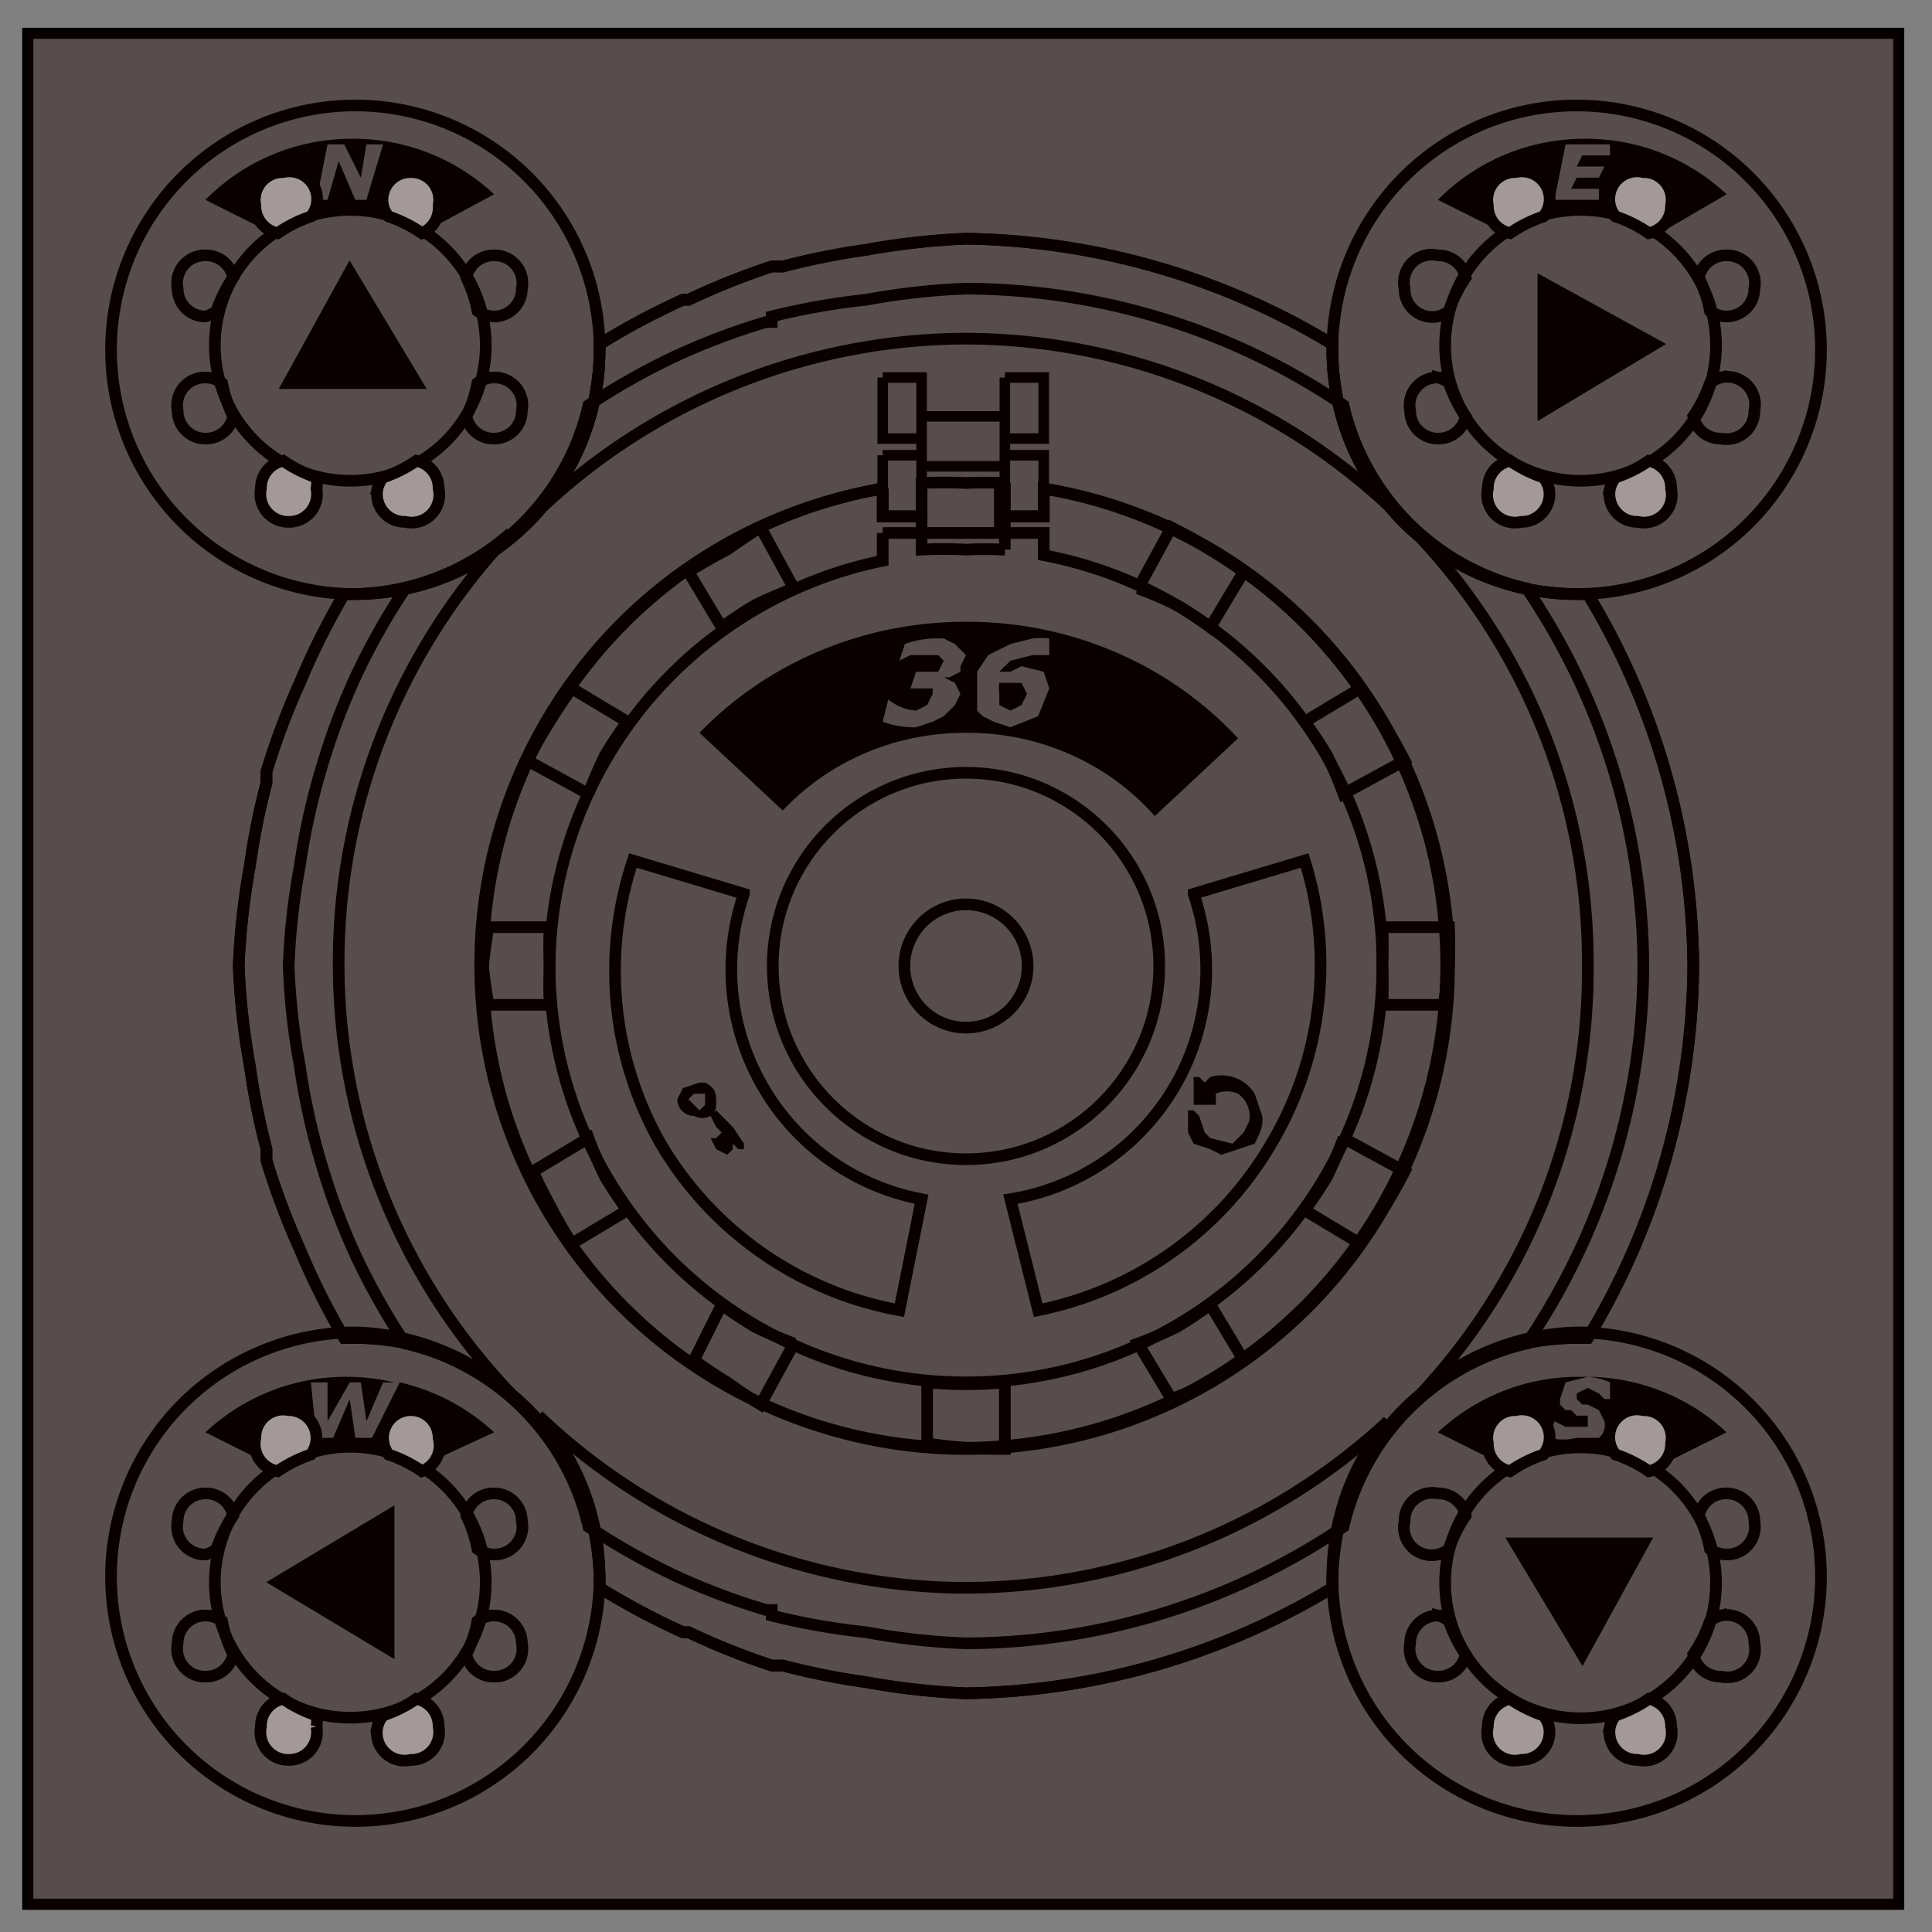 <svg xmlns="http://www.w3.org/2000/svg" fill="none" viewBox="0 0 348 348"><rect x="0" y="0" width="348" height="348" fill="#808080" stroke="none"/><defs><path id="b" d="M-10 99H6v19h-16z"/><path id="a" d="M-30 95h56v61h-56z"/></defs><path stroke="#000" stroke-width="2" d="M5 6h337v337H5z"/><path stroke="#000" stroke-width="2.1" d="M174 43a131 131 0 0 0-18 2 131 131 0 0 0-15 3 131 131 0 0 0-1 0 131 131 0 0 0-1 0 131 131 0 0 0-15 6 131 131 0 0 0-1 0 131 131 0 0 0-15 8 44 44 0 0 1 0 1 44 44 0 0 1-44 44 44 44 0 0 1-2 0 131 131 0 0 0-8 16 131 131 0 0 0-6 16 131 131 0 0 0 0 2 131 131 0 0 0-3 15 131 131 0 0 0-2 18 131 131 0 0 0 2 18 131 131 0 0 0 3 15 131 131 0 0 0 0 1 131 131 0 0 0 0 1 131 131 0 0 0 6 16 131 131 0 0 0 8 16 44 44 0 0 1 2 0 44 44 0 0 1 44 44 44 44 0 0 1 0 1 131 131 0 0 0 15 8 131 131 0 0 0 1 0 131 131 0 0 0 15 6 131 131 0 0 0 2 0 131 131 0 0 0 15 3 131 131 0 0 0 18 2 131 131 0 0 0 66-19 44 44 0 0 1 0-1 44 44 0 0 1 44-44 44 44 0 0 1 2 0 131 131 0 0 0 19-67 131 131 0 0 0-19-67 44 44 0 0 1-2 0 44 44 0 0 1-44-44 44 44 0 0 1 0-1 131 131 0 0 0-66-19z"/><path stroke="#000" stroke-width="2.1" d="M174 52a122 122 0 0 0-18 2 122 122 0 0 0-17 3 122 122 0 0 0 0 1 122 122 0 0 0-1 0 122 122 0 0 0-16 6 122 122 0 0 0-16 9 44 44 0 0 1-33 33 122 122 0 0 0-9 16 122 122 0 0 0-6 16 122 122 0 0 0-4 18 122 122 0 0 0-2 18 122 122 0 0 0 2 18 122 122 0 0 0 4 18 122 122 0 0 0 6 16 122 122 0 0 0 9 16 44 44 0 0 1 33 33 122 122 0 0 0 16 9 122 122 0 0 0 16 6 122 122 0 0 0 1 0 122 122 0 0 0 0 1 122 122 0 0 0 17 3 122 122 0 0 0 18 2 122 122 0 0 0 68-21 44 44 0 0 1 33-33 122 122 0 0 0 21-68 122 122 0 0 0-21-68 44 44 0 0 1-33-33 122 122 0 0 0-68-21z"/><path stroke="#000" stroke-width="2.1" d="M174 87a87 87 0 0 0-8 0v6h-7v-5a87 87 0 0 0-72 86 87 87 0 0 0 87 87 87 87 0 0 0 87-87 87 87 0 0 0-73-86v5h-7v-6a87 87 0 0 0-7 0z"/><path stroke="#000" stroke-width="2.1" d="M159 96v5a75 75 0 0 0-60 73 75 75 0 0 0 75 75 75 75 0 0 0 75-75 75 75 0 0 0-61-74v-4h-7v3a75 75 0 0 0-7 0 75 75 0 0 0-8 0v-3h-7z"/><circle cx="174" cy="174" r="34.8" stroke="#000" stroke-width="2.1"/><circle cx="174" cy="174" r="11.1" stroke="#000" stroke-width="2.1"/><path stroke="#000" stroke-width="2.1" d="M64 19a44 44 0 0 0-44 44 44 44 0 0 0 44 44 44 44 0 0 0 28-11 112 112 0 0 0-31 77 112 112 0 0 0 0 1 112 112 0 0 0 31 77 44 44 0 0 0-28-11 44 44 0 0 0-44 44 44 44 0 0 0 44 44 44 44 0 0 0 44-44 44 44 0 0 0-11-29 112 112 0 0 0 76 31 112 112 0 0 0 1 0 112 112 0 0 0 76-30 44 44 0 0 0-10 28 44 44 0 0 0 44 44 44 44 0 0 0 44-44 44 44 0 0 0-44-44 44 44 0 0 0-28 11 112 112 0 0 0 30-77 112 112 0 0 0 0-1 112 112 0 0 0-30-76 44 44 0 0 0 28 10 44 44 0 0 0 44-44 44 44 0 0 0-44-44 44 44 0 0 0-44 44 44 44 0 0 0 10 28 112 112 0 0 0-76-30 112 112 0 0 0-1 0 112 112 0 0 0-76 31 44 44 0 0 0 11-29 44 44 0 0 0-44-44z"/><path stroke="#000" stroke-width="2.1" d="M88 167a87 87 0 0 0-1 7 87 87 0 0 0 1 7h11a75 75 0 0 1 0-7 75 75 0 0 1 0-7H88zm161 0a75 75 0 0 1 0 7 75 75 0 0 1 0 7h11a87 87 0 0 0 1-7 87 87 0 0 0 0-7h-12zM103 124a87 87 0 0 0-4 6 87 87 0 0 0-4 7l11 6a75 75 0 0 1 3-7 75 75 0 0 1 4-6zm139 81a75 75 0 0 1-3 7 75 75 0 0 1-4 6l10 6a87 87 0 0 0 4-6 87 87 0 0 0 4-7zM137 95a87 87 0 0 0-6 4 87 87 0 0 0-7 4l6 10a75 75 0 0 1 6-4 75 75 0 0 1 7-3zm81 140a75 75 0 0 1-6 4 75 75 0 0 1-7 3l6 10a87 87 0 0 0 7-3 87 87 0 0 0 6-4zM181 249a75 75 0 0 1-14 0v11a87 87 0 0 0 14 1zM224 103a87 87 0 0 0-6-4 87 87 0 0 0-7-4l-6 11a75 75 0 0 1 7 3 75 75 0 0 1 6 4zm-81 139a75 75 0 0 1-7-3 75 75 0 0 1-6-4l-5 10a87 87 0 0 0 6 4 87 87 0 0 0 6 4zM253 137a87 87 0 0 0-4-7 87 87 0 0 0-4-6l-10 6a75 75 0 0 1 4 6 75 75 0 0 1 3 7zm-140 81a75 75 0 0 1-4-6 75 75 0 0 1-3-7l-10 6a87 87 0 0 0 3 6 87 87 0 0 0 4 7z"/><path stroke="#000" stroke-width="1.9" d="M159 68v11h7V68h-7zm22 0v11h7V68h-7zm-15 7v9h15v-9h-15zM159 82v11h7V82h-7zm22 0v11h7V82h-7zM166 87h14v9h-14z"/><path stroke="#000" stroke-width="2.1" d="M166 93h-7v-5a87 87 0 1 0 29 0v5h-7v3h-15v-3z"/><path stroke="#000" stroke-width="2.1" d="M174 43a131 131 0 0 0-18 2 131 131 0 0 0-15 3 131 131 0 0 0-1 0 131 131 0 0 0-1 0 131 131 0 0 0-15 6 131 131 0 0 0-1 0 131 131 0 0 0-15 8 44 44 0 0 1 0 1 44 44 0 0 1-44 44 44 44 0 0 1-2 0 131 131 0 0 0-8 16 131 131 0 0 0-6 16 131 131 0 0 0 0 2 131 131 0 0 0-3 15 131 131 0 0 0-2 18 131 131 0 0 0 2 18 131 131 0 0 0 3 15 131 131 0 0 0 0 1 131 131 0 0 0 0 1 131 131 0 0 0 6 16 131 131 0 0 0 8 16 44 44 0 0 1 2 0 44 44 0 0 1 44 44 44 44 0 0 1 0 1 131 131 0 0 0 15 8 131 131 0 0 0 1 0 131 131 0 0 0 15 6 131 131 0 0 0 2 0 131 131 0 0 0 15 3 131 131 0 0 0 18 2 131 131 0 0 0 66-19 44 44 0 0 1 0-1 44 44 0 0 1 44-44 44 44 0 0 1 2 0 131 131 0 0 0 19-67 131 131 0 0 0-19-67 44 44 0 0 1-2 0 44 44 0 0 1-44-44 44 44 0 0 1 0-1 131 131 0 0 0-66-19z"/><path fill="#000" d="M63 25a37 37 0 0 0-26 11l12 6a25 25 0 0 1 14-5 25 25 0 0 1 13 5l13-7a37 37 0 0 0-26-10zm-4 1h3l3 6 1-6h3l-3 10h-2l-3-7-2 7h-2l2-10z"/><circle cx="63.1" cy="62.2" r="24.4" stroke="#000" stroke-width="2.1"/><path stroke="#000" stroke-width="2.1" d="M37 46a5 5 0 0 0-5 6 5 5 0 0 0 5 5 5 5 0 0 0 2-1 24 24 0 0 1 3-6 5 5 0 0 0-5-4zm52 22a5 5 0 0 0-3 1 24 24 0 0 1-2 6 5 5 0 0 0 5 4 5 5 0 0 0 5-5 5 5 0 0 0-5-6z"/><path fill="#fff" stroke="#000" stroke-width="2.1" d="M79 37a5 5 0 0 0-5-6 5 5 0 0 0-5 6 5 5 0 0 0 1 2 24 24 0 0 1 6 3 5 5 0 0 0 3-5zM57 88a5 5 0 0 0 0-2 24 24 0 0 1-6-3 5 5 0 0 0-4 5 5 5 0 0 0 5 6 5 5 0 0 0 5-6z"/><path stroke="#000" stroke-width="2.1" d="M89 46a5 5 0 0 1 5 6 5 5 0 0 1-5 5 5 5 0 0 1-3-1 24 24 0 0 0-2-6 5 5 0 0 1 5-4zM37 68a5 5 0 0 1 3 1 24 24 0 0 0 2 6 5 5 0 0 1-5 4 5 5 0 0 1-5-5 5 5 0 0 1 5-6z"/><path fill="#000" stroke="#000" stroke-width="2.1" d="m63 49 12 20H52z"/><path fill="#000" d="M285 25a37 37 0 0 0-26 11l12 6a25 25 0 0 1 14-5 25 25 0 0 1 14 5l12-7a37 37 0 0 0-26-10zm-3 1h8v2h-5l-1 2h5l-1 2h-4l-1 2h5v2h-8l2-10z"/><circle cx="284.7" cy="62.2" r="24.4" stroke="#000" stroke-width="2.1"/><path stroke="#000" stroke-width="2.1" d="M259 46a5 5 0 0 0-6 6 5 5 0 0 0 6 5 5 5 0 0 0 2-1 24 24 0 0 1 3-6 5 5 0 0 0-5-4zm51 22a5 5 0 0 0-2 1 24 24 0 0 1-3 6 5 5 0 0 0 5 4 5 5 0 0 0 6-5 5 5 0 0 0-6-6z"/><path fill="#fff" stroke="#000" stroke-width="2.1" d="M301 37a5 5 0 0 0-5-6 5 5 0 0 0-6 6 5 5 0 0 0 1 2 24 24 0 0 1 6 3 5 5 0 0 0 4-5zm-22 51a5 5 0 0 0-1-2 24 24 0 0 1-6-3 5 5 0 0 0-4 5 5 5 0 0 0 6 6 5 5 0 0 0 5-6zM268 37a5 5 0 0 1 5-6 5 5 0 0 1 6 6 5 5 0 0 1-1 2 24 24 0 0 0-6 3 5 5 0 0 1-4-5zm22 51a5 5 0 0 1 1-2 24 24 0 0 0 6-3 5 5 0 0 1 4 5 5 5 0 0 1-6 6 5 5 0 0 1-5-6z"/><path stroke="#000" stroke-width="2.1" d="M311 46a5 5 0 0 1 5 6 5 5 0 0 1-5 5 5 5 0 0 1-3-1 24 24 0 0 0-2-6 5 5 0 0 1 5-4zm-52 22a5 5 0 0 1 2 1 24 24 0 0 0 3 6 5 5 0 0 1-5 4 5 5 0 0 1-5-5 5 5 0 0 1 5-6z"/><path fill="#000" stroke="#000" stroke-width="2.1" d="m298 62-20 12V51z"/><path fill="#000" d="M285 248a37 37 0 0 0-26 10l12 6a25 25 0 0 1 14-4 25 25 0 0 1 14 4l12-6a37 37 0 0 0-26-10zm1 0a12 12 0 0 1 4 1v3h-1l-1-1-2-1-2 1v1l1 1h1l2 1 1 2a3 3 0 0 1-1 3h-4a11 11 0 0 1-5 0l1-3 2 1h4v-2h-2l-1-1h-1l-1-1v-1l1-3 4-1z"/><circle cx="284.7" cy="285.1" r="24.4" stroke="#000" stroke-width="2.1"/><path stroke="#000" stroke-width="2.1" d="M259 269a5 5 0 0 0-6 5 5 5 0 0 0 6 6 5 5 0 0 0 2-1 24 24 0 0 1 3-6 5 5 0 0 0-5-4zm51 22a5 5 0 0 0-2 1 24 24 0 0 1-3 6 5 5 0 0 0 5 4 5 5 0 0 0 6-6 5 5 0 0 0-6-5z"/><path fill="#fff" stroke="#000" stroke-width="2.1" d="M301 260a5 5 0 0 0-5-6 5 5 0 0 0-6 6 5 5 0 0 0 1 2 24 24 0 0 1 6 3 5 5 0 0 0 4-5zm-22 51a5 5 0 0 0-1-2 24 24 0 0 1-6-3 5 5 0 0 0-4 5 5 5 0 0 0 6 6 5 5 0 0 0 5-6zM268 260a5 5 0 0 1 5-6 5 5 0 0 1 6 6 5 5 0 0 1-1 2 24 24 0 0 0-6 3 5 5 0 0 1-4-5zm22 51a5 5 0 0 1 1-2 24 24 0 0 0 6-3 5 5 0 0 1 4 5 5 5 0 0 1-6 6 5 5 0 0 1-5-6z"/><path stroke="#000" stroke-width="2.1" d="M311 269a5 5 0 0 1 5 5 5 5 0 0 1-5 6 5 5 0 0 1-3-1 24 24 0 0 0-2-6 5 5 0 0 1 5-4zm-52 22a5 5 0 0 1 2 1 24 24 0 0 0 3 6 5 5 0 0 1-5 4 5 5 0 0 1-5-6 5 5 0 0 1 5-5z"/><path fill="#000" stroke="#000" stroke-width="2.1" d="m285 298-12-20h23z"/><path fill="#000" d="M63 248a37 37 0 0 0-26 10l12 6a25 25 0 0 1 14-4 25 25 0 0 1 13 4l13-6a37 37 0 0 0-17-9l-5 10h-3l-1-7-3 7h-3l-1-10h3v7l4-7h2l1 7 3-7h2a37 37 0 0 0-8-1z"/><circle cx="63.1" cy="285" r="24.4" stroke="#000" stroke-width="2.1"/><path stroke="#000" stroke-width="2.1" d="M37 269a5 5 0 0 0-5 5 5 5 0 0 0 5 6 5 5 0 0 0 2-1 24 24 0 0 1 3-6 5 5 0 0 0-5-4zm52 22a5 5 0 0 0-3 1 24 24 0 0 1-2 6 5 5 0 0 0 5 4 5 5 0 0 0 5-6 5 5 0 0 0-5-5z"/><path fill="#fff" stroke="#000" stroke-width="2.1" d="M79 259a5 5 0 0 0-5-5 5 5 0 0 0-5 5 5 5 0 0 0 1 3 24 24 0 0 1 6 3 5 5 0 0 0 3-6zm-22 52a5 5 0 0 0 0-2 24 24 0 0 1-6-3 5 5 0 0 0-4 5 5 5 0 0 0 5 6 5 5 0 0 0 5-6zM46 259a5 5 0 0 1 6-5 5 5 0 0 1 5 5 5 5 0 0 1-1 3 24 24 0 0 0-6 3 5 5 0 0 1-4-6zm22 52a5 5 0 0 1 1-2 24 24 0 0 0 6-3 5 5 0 0 1 4 5 5 5 0 0 1-5 6 5 5 0 0 1-6-6z"/><path stroke="#000" stroke-width="2.1" d="M89 269a5 5 0 0 1 5 5 5 5 0 0 1-5 6 5 5 0 0 1-3-1 24 24 0 0 0-2-6 5 5 0 0 1 5-4zm-52 22a5 5 0 0 1 3 1 24 24 0 0 0 2 6 5 5 0 0 1-5 4 5 5 0 0 1-5-6 5 5 0 0 1 5-5z"/><path fill="#000" stroke="#000" stroke-width="2.1" d="m50 285 20-12v24z"/><path stroke="#000" stroke-width="2.1" d="M229 206a63 63 0 0 0 6-51l-20 6a42 42 0 0 1-3 34 42 42 0 0 1-30 21l5 20a63 63 0 0 0 42-30zM119 206a63 63 0 0 1-5-51l20 6a42 42 0 0 0 3 34 42 42 0 0 0 29 21l-4 20a63 63 0 0 1-43-30z"/><path fill="#000" d="M174 112a65 62 0 0 0-48 20l15 14a44 42 0 0 1 33-14 44 42 0 0 1 34 15l15-14a65 62 0 0 0-49-21zm-6 3h2l2 1 1 1 1 1-1 2v1l-2 1h-1l2 1 1 2-1 2-2 2-2 1-3 1a16 16 0 0 1-6-1l1-4a9 9 0 0 0 5 2l2-1 1-2v-1h-4l1-3h4l1-2-1-1h-5l-2 1 1-3a17 17 0 0 1 5-1zm18 0a15 15 0 0 1 3 0v3h-3l-4 1-2 2h2l2-1 4 1 1 3-2 5-5 2-3-1-2-1-1-1v-7l2-3 4-2 4-1zm-4 8h-2a10 10 0 0 0 0 2v2l2 1 2-1 1-2-1-2h-2zM129 207l-1-2h1l1-1-1-1a217 217 0 0 1-1-2l1-1 3 3 2 3v1h-1l-1-1v1l-1 1zm-4-6a3 3 0 0 1-3-3l1-2 3-1h1c2 1 2 2 2 4s-2 3-4 2zm1-1 1-1v-2h-2l-1 1 2 2zM220 208l-2-1-3-1-1-2v-4h1l1 1 1 3 1 1 4 1 2-2 1-2a5 5 0 0 0-2-5 5 5 0 0 0-4 0v2h-4v-5h1l1 1 1-1a7 7 0 0 1 8 3l1 3c1 2 0 4-1 6l-6 2z"/><path fill="#fff" stroke="#000" stroke-width="2.1" d="M46 37a5 5 0 0 1 5-6 5 5 0 0 1 6 6 5 5 0 0 1-1 2 24 24 0 0 0-6 3 5 5 0 0 1-4-5zm22 51a5 5 0 0 1 1-2 24 24 0 0 0 6-3 5 5 0 0 1 4 5 5 5 0 0 1-6 6 5 5 0 0 1-5-6z"/><path fill="#1d0000" fill-opacity=".4" d="M5 6h337v338H5z"/></svg>